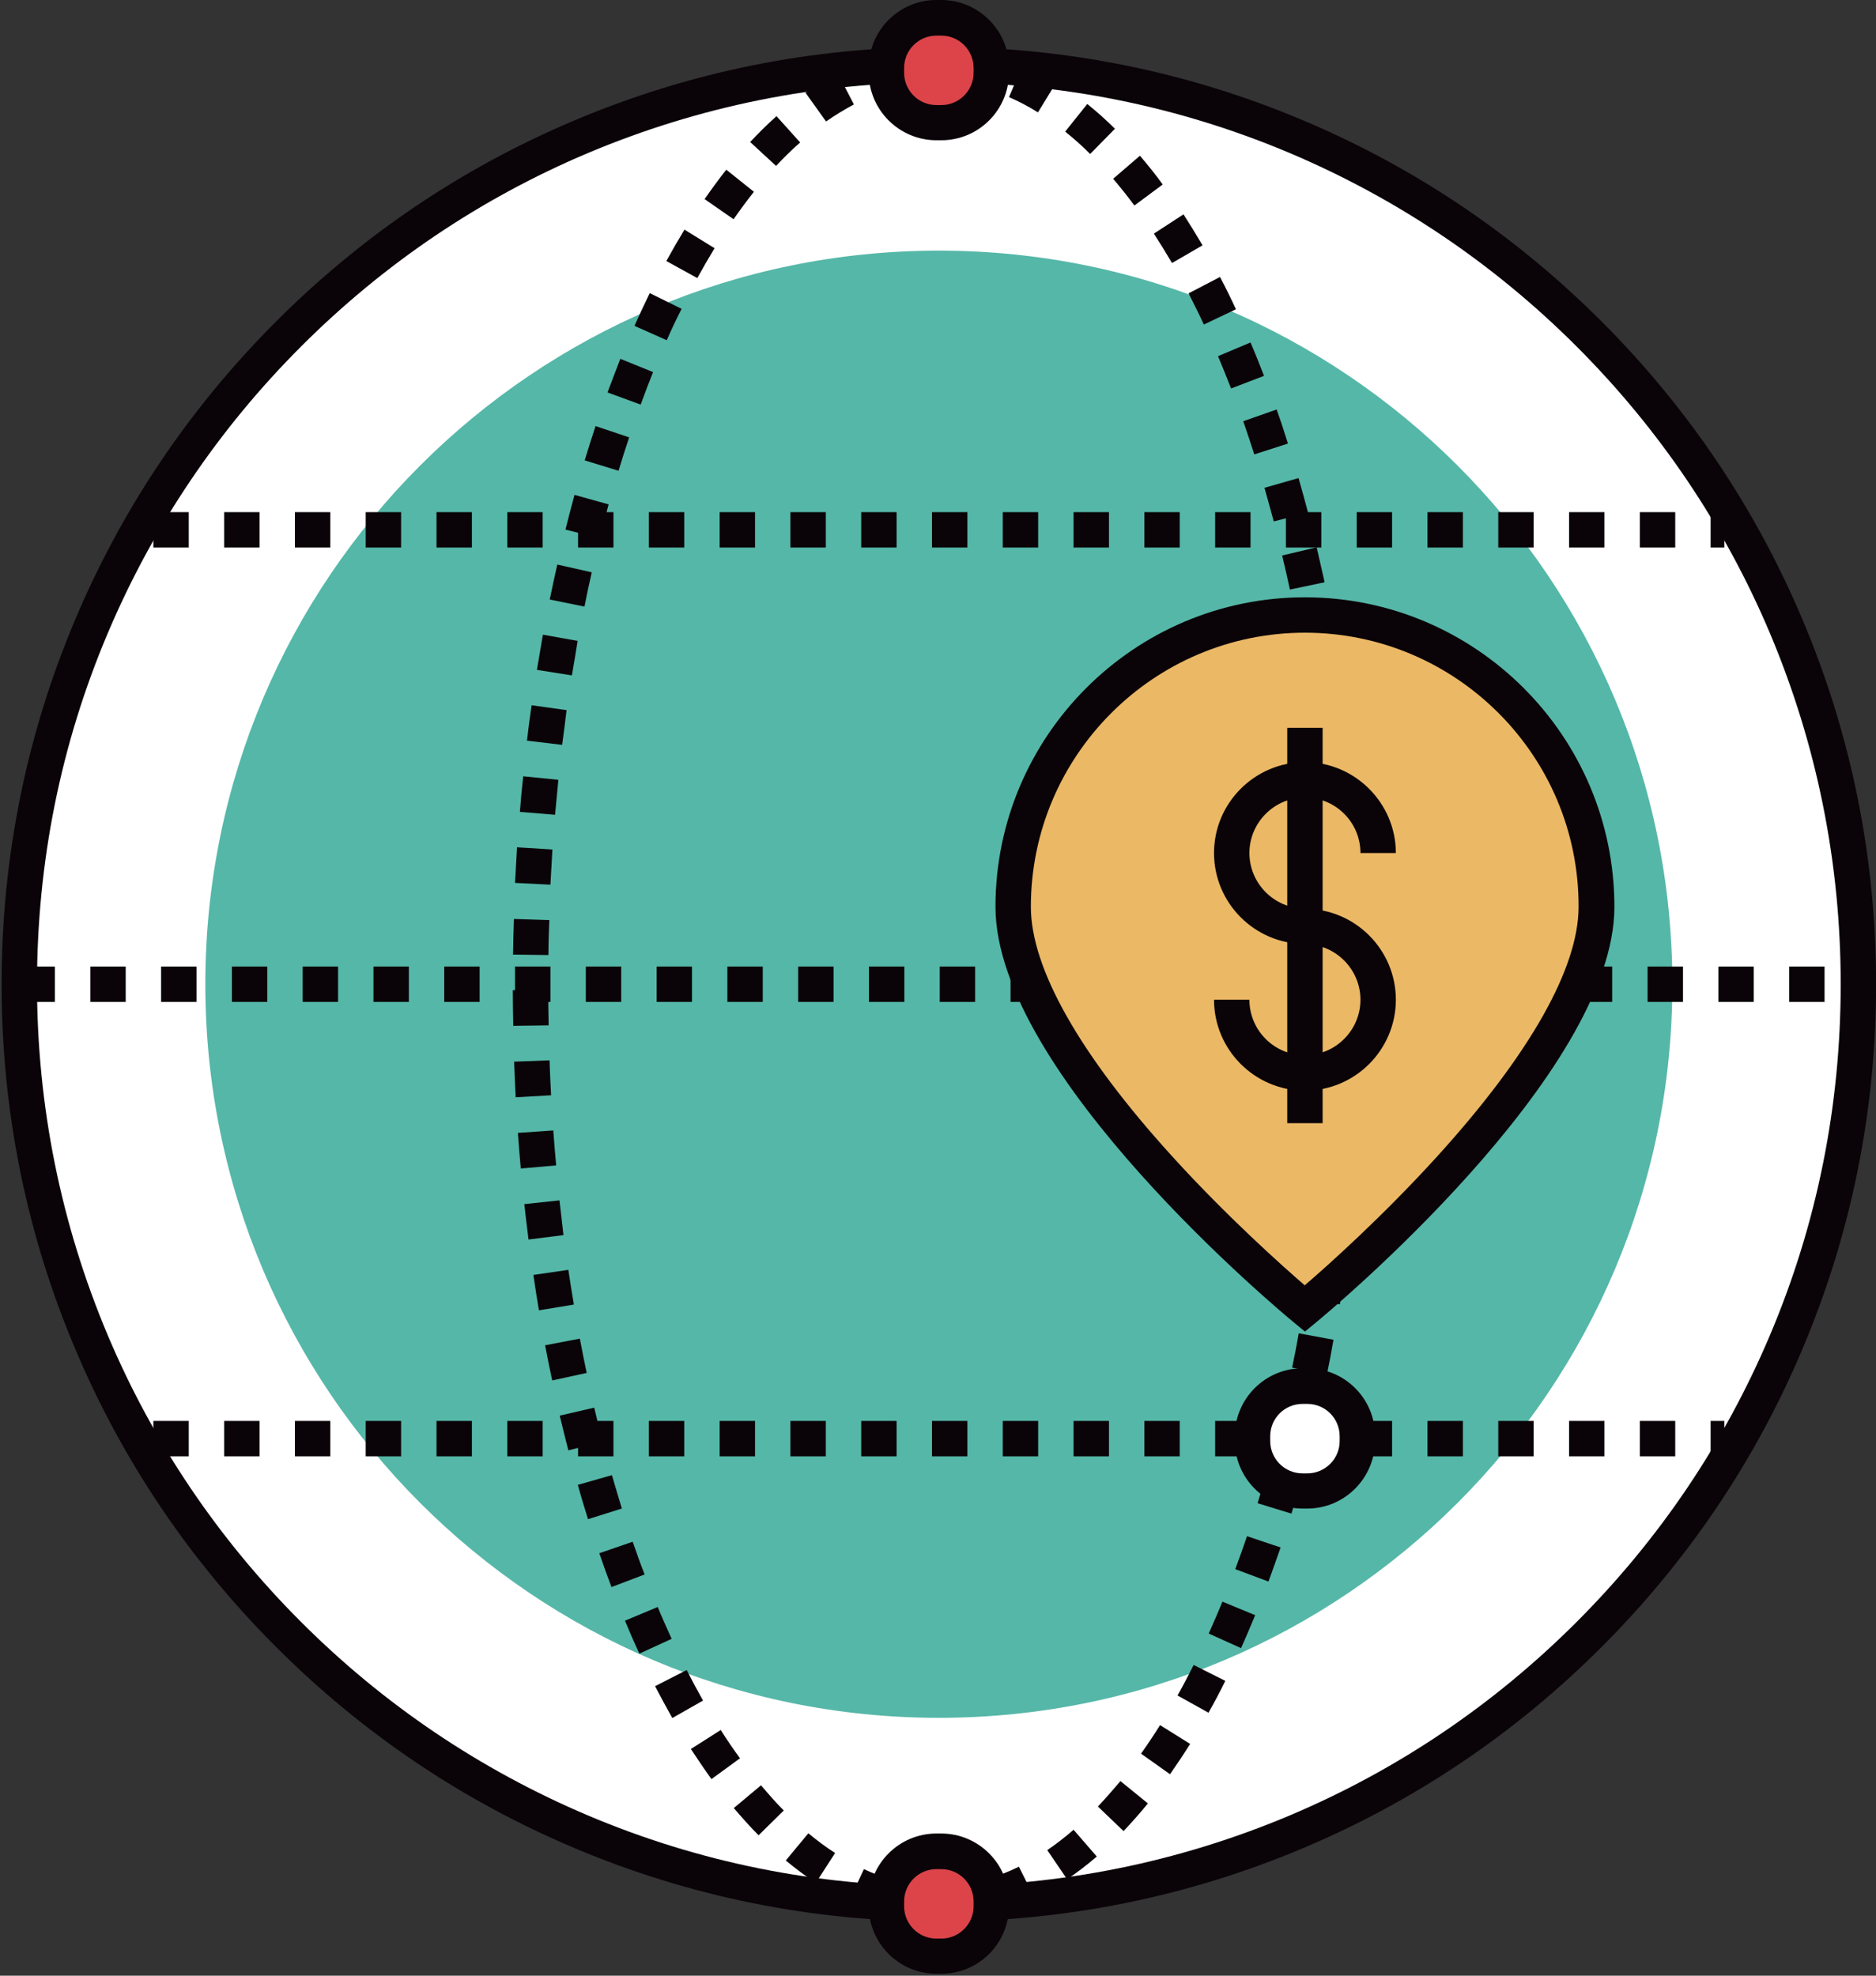 <svg width="132" height="139" viewBox="0 0 132 139" fill="none" xmlns="http://www.w3.org/2000/svg">
<rect x="0" y="0" width="132" height="139" fill="#333333" stroke="none"/>
<path d="M1.358 69.246C1.358 104.98 30.326 133.947 66.06 133.947C101.793 133.947 130.761 104.98 130.761 69.246C130.761 33.513 101.793 4.545 66.06 4.545C30.326 4.545 1.358 33.513 1.358 69.246Z" fill="white"/>
<path d="M66.06 135.193C57.157 135.193 48.519 133.449 40.394 130.01C32.534 126.694 25.483 121.932 19.429 115.877C13.374 109.823 8.611 102.772 5.296 94.912C1.856 86.787 0.113 78.149 0.113 69.246C0.113 60.343 1.856 51.705 5.296 43.58C8.611 35.72 13.374 28.67 19.429 22.615C25.483 16.561 32.534 11.798 40.394 8.483C48.519 5.043 57.157 3.3 66.06 3.3C74.963 3.3 83.601 5.043 91.725 8.483C99.586 11.798 106.636 16.561 112.691 22.615C118.745 28.67 123.508 35.72 126.823 43.58C130.263 51.705 132.006 60.343 132.006 69.246C132.006 78.149 130.263 86.787 126.823 94.912C123.508 102.772 118.745 109.823 112.691 115.877C106.636 121.932 99.586 126.694 91.725 130.01C83.601 133.449 74.963 135.193 66.06 135.193ZM66.06 5.79C57.499 5.79 49.188 7.471 41.359 10.771C33.81 13.961 27.024 18.537 21.188 24.374C15.366 30.195 10.79 36.981 7.584 44.545C4.269 52.374 2.604 60.67 2.604 69.246C2.604 77.807 4.285 86.118 7.584 93.947C10.775 101.496 15.351 108.282 21.188 114.118C27.009 119.939 33.795 124.515 41.359 127.722C49.188 131.037 57.484 132.702 66.06 132.702C74.636 132.702 82.932 131.021 90.76 127.722C98.309 124.531 105.095 119.955 110.932 114.118C116.769 108.282 121.329 101.511 124.535 93.947C127.851 86.118 129.516 77.822 129.516 69.246C129.516 60.686 127.835 52.374 124.535 44.545C121.345 36.997 116.769 30.211 110.932 24.374C105.111 18.553 98.325 13.977 90.76 10.771C82.947 7.471 74.636 5.79 66.06 5.79Z" fill="#0A0408"/>
<path d="M14.448 69.246C14.448 97.751 37.556 120.858 66.06 120.858C94.564 120.858 117.672 97.751 117.672 69.246C117.672 40.742 94.564 17.634 66.06 17.634C37.556 17.634 14.448 40.742 14.448 69.246Z" fill="#55B7A8"/>
<path d="M66.076 135.193C66.06 135.193 66.06 135.193 66.076 135.193C65.702 135.193 65.313 135.177 64.939 135.146L65.142 132.671C65.453 132.702 65.764 132.702 66.076 132.702C66.511 132.702 66.947 132.671 67.383 132.624L67.663 135.099C67.118 135.161 66.589 135.193 66.076 135.193ZM62.262 134.679C61.422 134.446 60.566 134.134 59.741 133.761L60.784 131.504C61.484 131.831 62.2 132.095 62.916 132.282L62.262 134.679ZM70.294 134.554L69.578 132.173C70.278 131.955 70.994 131.675 71.694 131.333L72.799 133.558C71.975 133.963 71.134 134.305 70.294 134.554ZM57.406 132.469C56.69 132.002 55.99 131.473 55.289 130.897L56.877 128.982C57.5 129.496 58.122 129.963 58.76 130.368L57.406 132.469ZM75.088 132.22L73.687 130.165C74.309 129.745 74.932 129.263 75.539 128.733L77.173 130.617C76.488 131.208 75.788 131.737 75.088 132.22ZM53.375 129.122C52.784 128.531 52.208 127.877 51.632 127.208L53.546 125.605C54.075 126.228 54.605 126.835 55.149 127.379L53.375 129.122ZM79.056 128.827L77.251 127.099C77.78 126.539 78.309 125.932 78.838 125.309L80.769 126.881C80.208 127.566 79.632 128.22 79.056 128.827ZM50.06 125.169C49.577 124.5 49.095 123.784 48.612 123.052L50.714 121.714C51.149 122.414 51.616 123.084 52.068 123.706L50.06 125.169ZM82.325 124.827L80.286 123.379C80.737 122.741 81.189 122.072 81.624 121.371L83.741 122.694C83.274 123.441 82.792 124.157 82.325 124.827ZM47.305 120.873C46.9 120.157 46.496 119.395 46.091 118.632L48.317 117.496C48.69 118.227 49.079 118.959 49.468 119.644L47.305 120.873ZM85.033 120.5L82.854 119.286C83.243 118.601 83.617 117.869 83.99 117.138L86.216 118.259C85.843 119.021 85.438 119.784 85.033 120.5ZM44.986 116.344C44.643 115.597 44.301 114.819 43.974 114.025L46.278 113.06C46.589 113.823 46.931 114.57 47.258 115.301L44.986 116.344ZM87.321 115.955L85.049 114.928C85.376 114.196 85.702 113.449 86.014 112.686L88.317 113.636C87.99 114.414 87.663 115.208 87.321 115.955ZM43.025 111.659C42.729 110.881 42.449 110.087 42.169 109.278L44.519 108.469C44.783 109.247 45.064 110.025 45.359 110.772L43.025 111.659ZM89.251 111.27L86.916 110.398C87.197 109.636 87.477 108.873 87.741 108.079L90.107 108.873C89.827 109.698 89.531 110.492 89.251 111.27ZM41.375 106.881C41.126 106.087 40.877 105.278 40.659 104.468L43.056 103.784C43.289 104.577 43.523 105.371 43.756 106.134L41.375 106.881ZM90.87 106.492L88.488 105.76C88.722 104.982 88.955 104.188 89.189 103.395L91.586 104.064C91.352 104.873 91.119 105.698 90.87 106.492ZM39.99 102.04C39.787 101.247 39.585 100.422 39.383 99.597L41.811 99.037C41.998 99.846 42.2 100.64 42.402 101.433L39.99 102.04ZM92.24 101.636L89.827 101.029C90.029 100.235 90.216 99.441 90.403 98.632L92.831 99.192C92.644 100.001 92.442 100.826 92.24 101.636ZM38.853 97.122C38.682 96.313 38.511 95.488 38.355 94.647L40.799 94.18C40.955 94.99 41.11 95.799 41.282 96.593L38.853 97.122ZM93.36 96.717L90.916 96.219C91.088 95.425 91.243 94.616 91.383 93.807L93.827 94.258C93.687 95.083 93.531 95.908 93.36 96.717ZM37.92 92.188C37.779 91.379 37.655 90.538 37.531 89.698L39.99 89.34C40.114 90.149 40.239 90.974 40.379 91.783L37.92 92.188ZM94.278 91.768L91.819 91.363C91.944 90.569 92.068 89.745 92.193 88.92L94.652 89.278C94.543 90.118 94.403 90.959 94.278 91.768ZM37.188 87.207C37.079 86.383 36.986 85.542 36.892 84.717L39.367 84.453C39.461 85.278 39.554 86.087 39.647 86.896L37.188 87.207ZM94.994 86.787L92.52 86.476C92.613 85.667 92.706 84.842 92.8 84.017L95.275 84.281C95.181 85.137 95.088 85.978 94.994 86.787ZM36.643 82.211C36.566 81.386 36.503 80.546 36.441 79.705L38.931 79.534C38.993 80.359 39.056 81.184 39.134 81.993L36.643 82.211ZM95.508 81.791L93.033 81.573C93.111 80.748 93.173 79.923 93.22 79.114L95.71 79.285C95.648 80.11 95.586 80.951 95.508 81.791ZM36.285 77.2C36.239 76.375 36.208 75.519 36.176 74.694L38.667 74.6C38.698 75.425 38.729 76.25 38.776 77.059L36.285 77.2ZM95.866 76.779L93.376 76.655C93.422 75.845 93.454 75.005 93.485 74.18L95.975 74.258C95.944 75.098 95.897 75.954 95.866 76.779ZM36.114 72.172C36.099 71.332 36.083 70.491 36.083 69.666H38.573C38.573 70.491 38.589 71.316 38.604 72.141L36.114 72.172ZM96.022 71.752L93.531 71.705C93.547 70.88 93.547 70.055 93.547 69.231V68.406L96.037 68.39V69.231C96.053 70.087 96.037 70.927 96.022 71.752ZM38.589 67.192L36.099 67.16C36.114 66.32 36.13 65.48 36.161 64.655L38.651 64.733C38.62 65.526 38.589 66.367 38.589 67.192ZM93.516 65.962C93.5 65.137 93.469 64.312 93.438 63.487L95.928 63.394C95.959 64.219 95.99 65.075 96.006 65.9L93.516 65.962ZM38.729 62.242L36.239 62.118C36.285 61.277 36.332 60.437 36.379 59.612L38.869 59.767C38.822 60.592 38.776 61.433 38.729 62.242ZM93.329 61.028C93.282 60.203 93.22 59.378 93.173 58.569L95.664 58.382C95.726 59.207 95.788 60.048 95.835 60.888L93.329 61.028ZM39.056 57.324L36.581 57.121C36.643 56.281 36.721 55.441 36.815 54.616L39.289 54.865C39.212 55.674 39.134 56.499 39.056 57.324ZM92.955 56.094C92.878 55.269 92.8 54.444 92.706 53.635L95.181 53.355C95.275 54.18 95.352 55.02 95.43 55.861L92.955 56.094ZM39.554 52.405L37.079 52.11C37.172 51.285 37.281 50.444 37.406 49.619L39.865 49.962C39.772 50.771 39.663 51.596 39.554 52.405ZM92.411 51.191C92.302 50.382 92.193 49.557 92.068 48.748L94.527 48.374C94.652 49.199 94.761 50.04 94.87 50.864L92.411 51.191ZM40.239 47.518L37.779 47.129C37.92 46.304 38.06 45.464 38.2 44.654L40.643 45.09C40.519 45.9 40.379 46.709 40.239 47.518ZM91.679 46.32C91.539 45.51 91.399 44.685 91.243 43.892L93.687 43.425C93.843 44.234 93.998 45.075 94.138 45.9L91.679 46.32ZM41.126 42.678L38.682 42.18C38.853 41.355 39.025 40.53 39.212 39.72L41.639 40.265C41.453 41.059 41.282 41.868 41.126 42.678ZM90.761 41.479C90.59 40.67 90.403 39.861 90.216 39.082L92.644 38.506C92.831 39.316 93.018 40.141 93.204 40.966L90.761 41.479ZM42.2 37.868L39.787 37.261C39.99 36.436 40.208 35.627 40.425 34.818L42.822 35.487C42.62 36.265 42.402 37.075 42.2 37.868ZM89.625 36.685C89.407 35.892 89.189 35.082 88.971 34.32L91.368 33.635C91.601 34.428 91.819 35.253 92.037 36.063L89.625 36.685ZM43.523 33.121L41.141 32.39C41.391 31.58 41.639 30.771 41.904 29.977L44.27 30.771C44.005 31.549 43.756 32.343 43.523 33.121ZM88.255 31.969C88.006 31.191 87.741 30.397 87.477 29.635L89.827 28.81C90.107 29.588 90.372 30.397 90.621 31.207L88.255 31.969ZM45.079 28.467L42.745 27.611C43.04 26.817 43.352 26.024 43.647 25.245L45.951 26.179C45.655 26.927 45.359 27.689 45.079 28.467ZM86.621 27.331C86.325 26.569 86.014 25.806 85.702 25.059L87.99 24.094C88.317 24.856 88.629 25.65 88.94 26.444L86.621 27.331ZM46.916 23.938L44.643 22.926C44.986 22.148 45.359 21.37 45.717 20.623L47.959 21.728C47.601 22.428 47.243 23.175 46.916 23.938ZM84.706 22.833C84.364 22.086 83.99 21.354 83.632 20.638L85.843 19.487C86.232 20.218 86.605 20.981 86.963 21.759L84.706 22.833ZM49.064 19.564L46.885 18.366C47.305 17.603 47.725 16.872 48.161 16.156L50.278 17.463C49.873 18.133 49.468 18.833 49.064 19.564ZM82.465 18.506C82.045 17.79 81.624 17.105 81.189 16.436L83.274 15.082C83.726 15.782 84.177 16.514 84.613 17.261L82.465 18.506ZM51.616 15.424L49.577 14.008C50.075 13.292 50.589 12.592 51.103 11.938L53.048 13.494C52.566 14.101 52.083 14.755 51.616 15.424ZM79.819 14.459C79.337 13.806 78.823 13.168 78.325 12.576L80.208 10.957C80.753 11.595 81.298 12.265 81.811 12.981L79.819 14.459ZM54.605 11.673L52.784 9.992C53.391 9.339 54.013 8.732 54.636 8.171L56.301 10.024C55.725 10.522 55.165 11.082 54.605 11.673ZM76.706 10.833C76.13 10.257 75.539 9.728 74.947 9.261L76.504 7.315C77.157 7.845 77.811 8.42 78.449 9.059L76.706 10.833ZM58.122 8.545L56.675 6.522C57.422 5.992 58.169 5.525 58.932 5.136L60.083 7.346C59.445 7.689 58.776 8.094 58.122 8.545ZM73.033 7.907C72.364 7.487 71.679 7.129 70.994 6.833L71.975 4.545C72.768 4.887 73.562 5.308 74.34 5.774L73.033 7.907ZM62.2 6.444L61.406 4.078C62.278 3.782 63.15 3.58 64.037 3.455L64.395 5.915C63.663 6.023 62.916 6.195 62.2 6.444ZM68.846 6.132C68.115 5.961 67.368 5.852 66.62 5.821L66.745 3.331C67.632 3.377 68.535 3.502 69.422 3.72L68.846 6.132Z" fill="#0A0408"/>
<path d="M128.38 70.491H125.889V68.001H128.38V70.491ZM123.399 70.491H120.909V68.001H123.399V70.491ZM118.419 70.491H115.928V68.001H118.419V70.491ZM113.438 70.491H110.948V68.001H113.438V70.491ZM108.457 70.491H105.967V68.001H108.457V70.491ZM103.477 70.491H100.986V68.001H103.477V70.491ZM98.496 70.491H96.006V68.001H98.496V70.491ZM93.515 70.491H91.025V68.001H93.515V70.491ZM88.535 70.491H86.044V68.001H88.535V70.491ZM83.554 70.491H81.064V68.001H83.554V70.491ZM78.574 70.491H76.083V68.001H78.574V70.491ZM73.593 70.491H71.103V68.001H73.593V70.491ZM68.612 70.491H66.122V68.001H68.612V70.491ZM63.632 70.491H61.141V68.001H63.632V70.491ZM58.651 70.491H56.161V68.001H58.651V70.491ZM53.67 70.491H51.18V68.001H53.67V70.491ZM48.69 70.491H46.2V68.001H48.69V70.491ZM43.709 70.491H41.219V68.001H43.709V70.491ZM38.729 70.491H36.238V68.001H38.729V70.491ZM33.748 70.491H31.258V68.001H33.748V70.491ZM28.767 70.491H26.277V68.001H28.767V70.491ZM23.787 70.491H21.297V68.001H23.787V70.491ZM18.806 70.491H16.316V68.001H18.806V70.491ZM13.826 70.491H11.335V68.001H13.826V70.491ZM8.845 70.491H6.355V68.001H8.845V70.491ZM3.864 70.491H1.374V68.001H3.864V70.491ZM121.329 38.522H120.364V36.032H121.329V38.522ZM117.874 38.522H115.383V36.032H117.874V38.522ZM112.893 38.522H110.403V36.032H112.893V38.522ZM107.913 38.522H105.422V36.032H107.913V38.522ZM102.932 38.522H100.442V36.032H102.932V38.522ZM97.951 38.522H95.461V36.032H97.951V38.522ZM92.971 38.522H90.48V36.032H92.971V38.522ZM87.99 38.522H85.5V36.032H87.99V38.522ZM83.01 38.522H80.519V36.032H83.01V38.522ZM78.029 38.522H75.538V36.032H78.029V38.522ZM73.048 38.522H70.558V36.032H73.048V38.522ZM68.068 38.522H65.577V36.032H68.068V38.522ZM63.087 38.522H60.597V36.032H63.087V38.522ZM58.106 38.522H55.616V36.032H58.106V38.522ZM53.126 38.522H50.636V36.032H53.126V38.522ZM48.145 38.522H45.655V36.032H48.145V38.522ZM43.164 38.522H40.674V36.032H43.164V38.522ZM38.184 38.522H35.694V36.032H38.184V38.522ZM33.203 38.522H30.713V36.032H33.203V38.522ZM28.223 38.522H25.732V36.032H28.223V38.522ZM23.242 38.522H20.752V36.032H23.242V38.522ZM18.261 38.522H15.771V36.032H18.261V38.522ZM13.281 38.522H10.79V36.032H13.281V38.522ZM121.329 102.461H120.364V99.97H121.329V102.461ZM117.874 102.461H115.383V99.97H117.874V102.461ZM112.893 102.461H110.403V99.97H112.893V102.461ZM107.913 102.461H105.422V99.97H107.913V102.461ZM102.932 102.461H100.442V99.97H102.932V102.461ZM97.951 102.461H95.461V99.97H97.951V102.461ZM92.971 102.461H90.48V99.97H92.971V102.461ZM87.99 102.461H85.5V99.97H87.99V102.461ZM83.01 102.461H80.519V99.97H83.01V102.461ZM78.029 102.461H75.538V99.97H78.029V102.461ZM73.048 102.461H70.558V99.97H73.048V102.461ZM68.068 102.461H65.577V99.97H68.068V102.461ZM63.087 102.461H60.597V99.97H63.087V102.461ZM58.106 102.461H55.616V99.97H58.106V102.461ZM53.126 102.461H50.636V99.97H53.126V102.461ZM48.145 102.461H45.655V99.97H48.145V102.461ZM43.164 102.461H40.674V99.97H43.164V102.461ZM38.184 102.461H35.694V99.97H38.184V102.461ZM33.203 102.461H30.713V99.97H33.203V102.461ZM28.223 102.461H25.732V99.97H28.223V102.461ZM23.242 102.461H20.752V99.97H23.242V102.461ZM18.261 102.461H15.771V99.97H18.261V102.461ZM13.281 102.461H10.79V99.97H13.281V102.461Z" fill="#0A0408"/>
<path d="M112.348 63.798C112.348 75.129 91.819 92.079 91.819 92.079C91.819 92.079 71.289 75.129 71.289 63.798C71.289 52.468 80.472 43.269 91.819 43.269C103.165 43.269 112.348 52.468 112.348 63.798Z" fill="#EBB866"/>
<path d="M91.819 93.682L91.025 93.028C90.169 92.328 70.044 75.581 70.044 63.799C70.044 51.798 79.803 42.024 91.819 42.024C103.834 42.024 113.593 51.798 113.593 63.799C113.593 75.581 93.468 92.328 92.612 93.029L91.819 93.682ZM91.819 44.514C81.188 44.514 72.534 53.168 72.534 63.799C72.534 68.11 75.958 74.18 82.449 81.324C86.293 85.558 90.184 89.028 91.803 90.429C93.437 89.028 97.313 85.558 101.157 81.324C107.648 74.165 111.072 68.11 111.072 63.799C111.103 53.168 102.449 44.514 91.819 44.514Z" fill="#0A0408"/>
<path d="M91.819 66.413C88.286 66.413 85.422 63.534 85.422 60.016C85.422 56.483 88.301 53.619 91.819 53.619C95.336 53.619 98.216 56.499 98.216 60.016H95.725C95.725 57.853 93.967 56.11 91.819 56.11C89.671 56.11 87.912 57.868 87.912 60.016C87.912 62.164 89.671 63.923 91.819 63.923V66.413Z" fill="#0A0408"/>
<path d="M91.819 76.733C88.286 76.733 85.422 73.853 85.422 70.336H87.912C87.912 72.499 89.671 74.242 91.819 74.242C93.967 74.242 95.725 72.484 95.725 70.336C95.725 68.188 93.967 66.429 91.819 66.429V63.939C95.352 63.939 98.216 66.818 98.216 70.336C98.216 73.853 95.352 76.733 91.819 76.733Z" fill="#0A0408"/>
<path d="M90.574 51.207H93.064V79.021H90.574V51.207Z" fill="#0A0408"/>
<path d="M91.99 104.889H91.647C89.702 104.889 88.13 103.317 88.13 101.371V101.029C88.13 99.083 89.702 97.511 91.647 97.511H91.99C93.935 97.511 95.507 99.083 95.507 101.029V101.371C95.492 103.317 93.92 104.889 91.99 104.889Z" fill="white"/>
<path d="M91.99 106.134H91.647C89.033 106.134 86.885 104.001 86.885 101.371V101.029C86.885 98.414 89.017 96.266 91.647 96.266H91.99C94.605 96.266 96.753 98.398 96.753 101.029V101.371C96.737 104.001 94.605 106.134 91.99 106.134ZM91.647 98.772C90.402 98.772 89.375 99.783 89.375 101.044V101.387C89.375 102.632 90.387 103.659 91.647 103.659H91.99C93.235 103.659 94.262 102.647 94.262 101.387V101.044C94.262 99.799 93.251 98.772 91.99 98.772H91.647Z" fill="#0A0408"/>
<path d="M66.231 137.621H65.889C63.943 137.621 62.371 136.049 62.371 134.103V133.761C62.371 131.815 63.943 130.243 65.889 130.243H66.231C68.177 130.243 69.749 131.815 69.749 133.761V134.103C69.749 136.049 68.177 137.621 66.231 137.621Z" fill="#DC444A"/>
<path d="M66.231 138.866H65.889C63.274 138.866 61.126 136.734 61.126 134.103V133.761C61.126 131.146 63.258 128.998 65.889 128.998H66.231C68.846 128.998 70.994 131.13 70.994 133.761V134.103C70.994 136.734 68.862 138.866 66.231 138.866ZM65.889 131.504C64.644 131.504 63.616 132.516 63.616 133.776V134.119C63.616 135.364 64.628 136.391 65.889 136.391H66.231C67.476 136.391 68.504 135.379 68.504 134.119V133.776C68.504 132.531 67.492 131.504 66.231 131.504H65.889Z" fill="#0A0408"/>
<path d="M66.231 8.623H65.889C63.943 8.623 62.371 7.051 62.371 5.105V4.763C62.371 2.817 63.943 1.245 65.889 1.245H66.231C68.177 1.245 69.749 2.817 69.749 4.763V5.105C69.749 7.051 68.177 8.623 66.231 8.623Z" fill="#DC444A"/>
<path d="M66.231 9.868H65.889C63.274 9.868 61.126 7.736 61.126 5.105V4.763C61.126 2.148 63.258 0 65.889 0H66.231C68.846 0 70.994 2.132 70.994 4.763V5.105C70.994 7.736 68.862 9.868 66.231 9.868ZM65.889 2.506C64.644 2.506 63.616 3.518 63.616 4.778V5.121C63.616 6.366 64.628 7.393 65.889 7.393H66.231C67.476 7.393 68.504 6.381 68.504 5.121V4.778C68.504 3.533 67.492 2.506 66.231 2.506H65.889Z" fill="#0A0408"/>
</svg>
